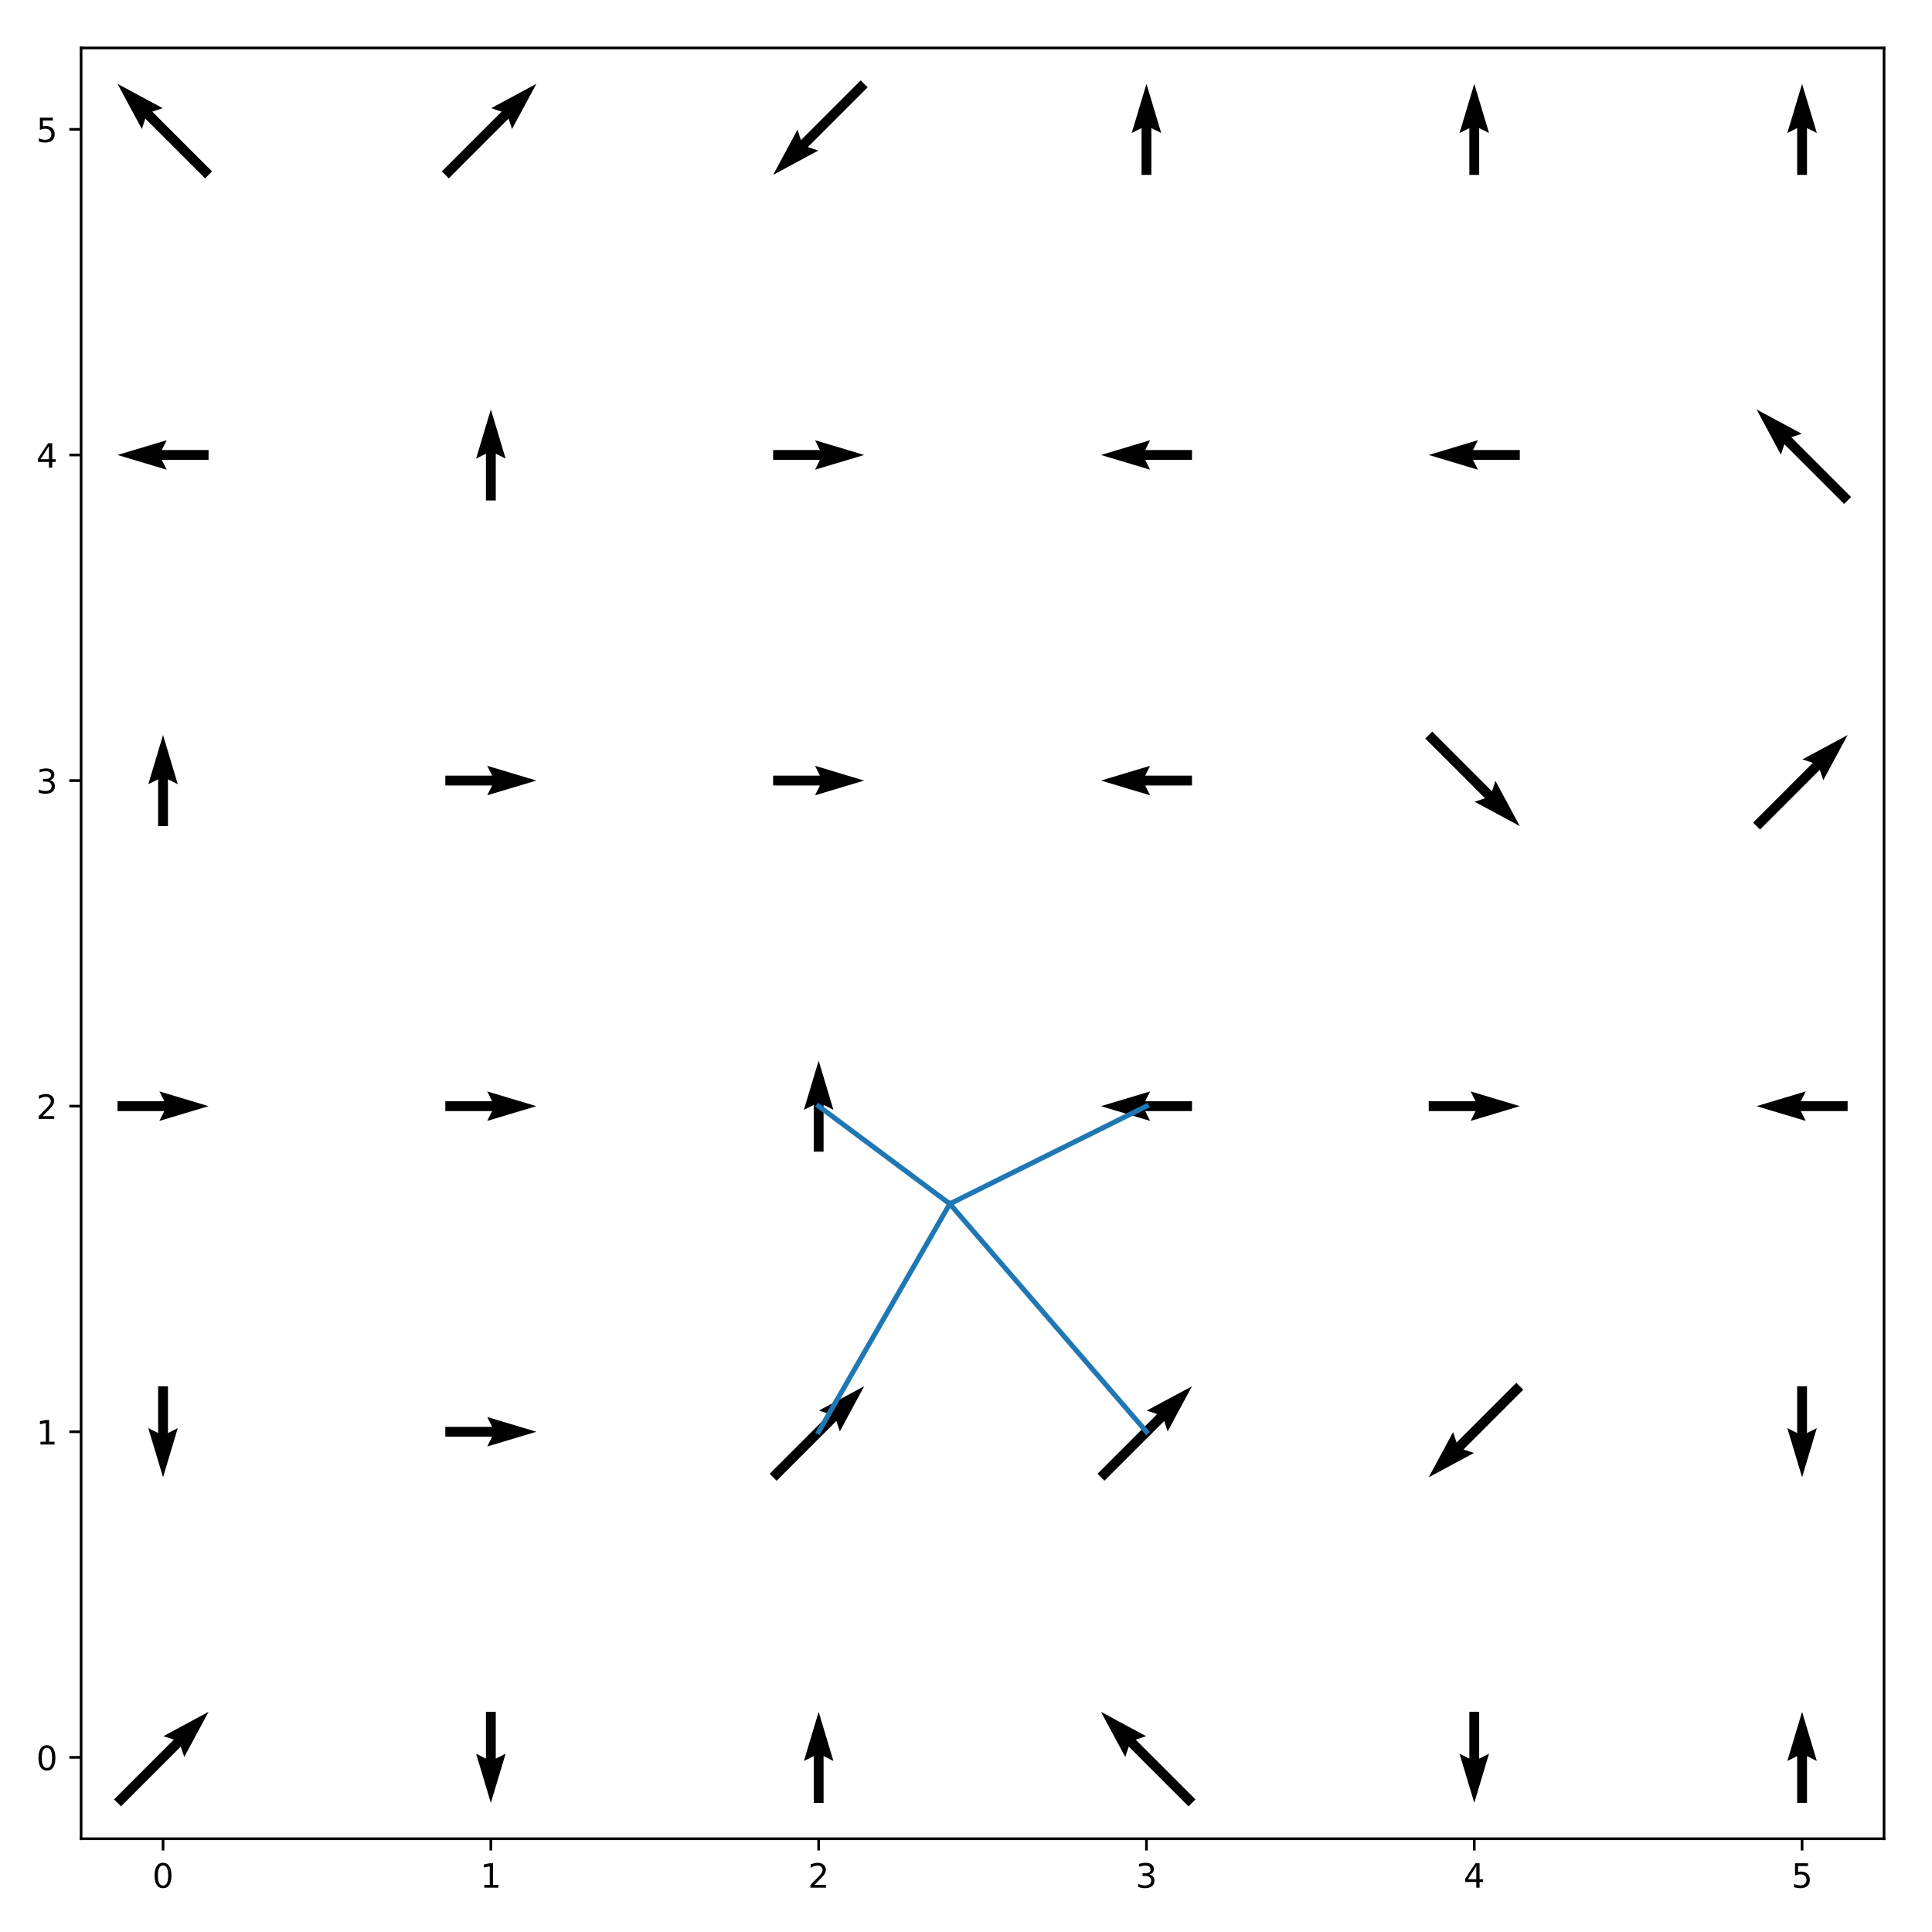 <?xml version="1.0" encoding="utf-8" standalone="no"?>
<!DOCTYPE svg PUBLIC "-//W3C//DTD SVG 1.1//EN"
  "http://www.w3.org/Graphics/SVG/1.1/DTD/svg11.dtd">
<!-- Created with matplotlib (http://matplotlib.org/) -->
<svg height="576pt" version="1.1" viewBox="0 0 576 576" width="576pt" xmlns="http://www.w3.org/2000/svg" xmlns:xlink="http://www.w3.org/1999/xlink">
 <defs>
  <style type="text/css">
*{stroke-linecap:butt;stroke-linejoin:round;}
  </style>
 </defs>
 <g id="figure_1">
  <g id="patch_1">
   <path d="M 0 576 
L 576 576 
L 576 0 
L 0 0 
z
" style="fill:#ffffff;"/>
  </g>
  <g id="axes_1">
   <g id="patch_2">
    <path d="M 24.175 548.2 
L 561.7 548.2 
L 561.7 14.3 
L 24.175 14.3 
z
" style="fill:#ffffff;"/>
   </g>
   <g id="Quiver_1">
    <path clip-path="url(#p9c4907de13)" d="M 33.997 536.469 
L 51.816 518.651 
L 48.706 517.614 
L 62.182 510.358 
L 54.926 523.834 
L 53.889 520.724 
L 36.071 538.542 
L 33.997 536.469 
"/>
    <path clip-path="url(#p9c4907de13)" d="M 50.074 413.285 
L 50.074 427.239 
L 53.006 425.773 
L 48.608 440.433 
L 44.21 425.773 
L 47.142 427.239 
L 47.142 413.285 
L 50.074 413.285 
"/>
    <path clip-path="url(#p9c4907de13)" d="M 35.034 328.32 
L 48.988 328.32 
L 47.522 325.388 
L 62.182 329.786 
L 47.522 334.184 
L 48.988 331.252 
L 35.034 331.252 
L 35.034 328.32 
"/>
    <path clip-path="url(#p9c4907de13)" d="M 47.142 246.287 
L 47.142 232.334 
L 44.21 233.8 
L 48.608 219.14 
L 53.006 233.8 
L 50.074 232.334 
L 50.074 246.287 
L 47.142 246.287 
"/>
    <path clip-path="url(#p9c4907de13)" d="M 62.182 137.107 
L 48.228 137.107 
L 49.694 140.039 
L 35.034 135.641 
L 49.694 131.243 
L 48.228 134.175 
L 62.182 134.175 
L 62.182 137.107 
"/>
    <path clip-path="url(#p9c4907de13)" d="M 61.145 53.179 
L 43.327 35.36 
L 42.29 38.47 
L 35.034 24.994 
L 48.51 32.251 
L 45.4 33.287 
L 63.218 51.105 
L 61.145 53.179 
"/>
    <path clip-path="url(#p9c4907de13)" d="M 147.806 510.358 
L 147.806 524.312 
L 150.738 522.846 
L 146.34 537.506 
L 141.942 522.846 
L 144.874 524.312 
L 144.874 510.358 
L 147.806 510.358 
"/>
    <path clip-path="url(#p9c4907de13)" d="M 132.766 425.393 
L 146.72 425.393 
L 145.254 422.461 
L 159.914 426.859 
L 145.254 431.257 
L 146.72 428.325 
L 132.766 428.325 
L 132.766 425.393 
"/>
    <path clip-path="url(#p9c4907de13)" d="M 132.766 328.32 
L 146.72 328.32 
L 145.254 325.388 
L 159.914 329.786 
L 145.254 334.184 
L 146.72 331.252 
L 132.766 331.252 
L 132.766 328.32 
"/>
    <path clip-path="url(#p9c4907de13)" d="M 132.766 231.248 
L 146.72 231.248 
L 145.254 228.316 
L 159.914 232.714 
L 145.254 237.112 
L 146.72 234.18 
L 132.766 234.18 
L 132.766 231.248 
"/>
    <path clip-path="url(#p9c4907de13)" d="M 144.874 149.215 
L 144.874 135.261 
L 141.942 136.727 
L 146.34 122.067 
L 150.738 136.727 
L 147.806 135.261 
L 147.806 149.215 
L 144.874 149.215 
"/>
    <path clip-path="url(#p9c4907de13)" d="M 131.729 51.105 
L 149.548 33.287 
L 146.438 32.251 
L 159.914 24.994 
L 152.657 38.47 
L 151.621 35.36 
L 133.803 53.179 
L 131.729 51.105 
"/>
    <path clip-path="url(#p9c4907de13)" d="M 242.606 537.506 
L 242.606 523.552 
L 239.674 525.018 
L 244.072 510.358 
L 248.47 525.018 
L 245.538 523.552 
L 245.538 537.506 
L 242.606 537.506 
"/>
    <path clip-path="url(#p9c4907de13)" d="M 229.461 439.396 
L 247.279 421.578 
L 244.17 420.541 
L 257.645 413.285 
L 250.389 426.761 
L 249.353 423.651 
L 231.534 441.47 
L 229.461 439.396 
"/>
    <path clip-path="url(#p9c4907de13)" d="M 242.606 343.36 
L 242.606 329.406 
L 239.674 330.872 
L 244.072 316.212 
L 248.47 330.872 
L 245.538 329.406 
L 245.538 343.36 
L 242.606 343.36 
"/>
    <path clip-path="url(#p9c4907de13)" d="M 230.498 231.248 
L 244.452 231.248 
L 242.986 228.316 
L 257.645 232.714 
L 242.986 237.112 
L 244.452 234.18 
L 230.498 234.18 
L 230.498 231.248 
"/>
    <path clip-path="url(#p9c4907de13)" d="M 230.498 134.175 
L 244.452 134.175 
L 242.986 131.243 
L 257.645 135.641 
L 242.986 140.039 
L 244.452 137.107 
L 230.498 137.107 
L 230.498 134.175 
"/>
    <path clip-path="url(#p9c4907de13)" d="M 258.682 26.031 
L 240.864 43.849 
L 243.974 44.886 
L 230.498 52.142 
L 237.754 38.666 
L 238.791 41.776 
L 256.609 23.958 
L 258.682 26.031 
"/>
    <path clip-path="url(#p9c4907de13)" d="M 354.341 538.542 
L 336.522 520.724 
L 335.486 523.834 
L 328.23 510.358 
L 341.705 517.614 
L 338.596 518.651 
L 356.414 536.469 
L 354.341 538.542 
"/>
    <path clip-path="url(#p9c4907de13)" d="M 327.193 439.396 
L 345.011 421.578 
L 341.901 420.541 
L 355.377 413.285 
L 348.121 426.761 
L 347.084 423.651 
L 329.266 441.47 
L 327.193 439.396 
"/>
    <path clip-path="url(#p9c4907de13)" d="M 355.377 331.252 
L 341.423 331.252 
L 342.889 334.184 
L 328.23 329.786 
L 342.889 325.388 
L 341.423 328.32 
L 355.377 328.32 
L 355.377 331.252 
"/>
    <path clip-path="url(#p9c4907de13)" d="M 355.377 234.18 
L 341.423 234.18 
L 342.889 237.112 
L 328.23 232.714 
L 342.889 228.316 
L 341.423 231.248 
L 355.377 231.248 
L 355.377 234.18 
"/>
    <path clip-path="url(#p9c4907de13)" d="M 355.377 137.107 
L 341.423 137.107 
L 342.889 140.039 
L 328.23 135.641 
L 342.889 131.243 
L 341.423 134.175 
L 355.377 134.175 
L 355.377 137.107 
"/>
    <path clip-path="url(#p9c4907de13)" d="M 340.337 52.142 
L 340.337 38.188 
L 337.405 39.654 
L 341.803 24.994 
L 346.201 39.654 
L 343.269 38.188 
L 343.269 52.142 
L 340.337 52.142 
"/>
    <path clip-path="url(#p9c4907de13)" d="M 441.001 510.358 
L 441.001 524.312 
L 443.933 522.846 
L 439.535 537.506 
L 435.137 522.846 
L 438.069 524.312 
L 438.069 510.358 
L 441.001 510.358 
"/>
    <path clip-path="url(#p9c4907de13)" d="M 454.146 414.322 
L 436.327 432.14 
L 439.437 433.177 
L 425.961 440.433 
L 433.218 426.957 
L 434.254 430.067 
L 452.072 412.249 
L 454.146 414.322 
"/>
    <path clip-path="url(#p9c4907de13)" d="M 425.961 328.32 
L 439.915 328.32 
L 438.449 325.388 
L 453.109 329.786 
L 438.449 334.184 
L 439.915 331.252 
L 425.961 331.252 
L 425.961 328.32 
"/>
    <path clip-path="url(#p9c4907de13)" d="M 426.998 218.103 
L 444.816 235.921 
L 445.853 232.812 
L 453.109 246.287 
L 439.633 239.031 
L 442.743 237.995 
L 424.925 220.176 
L 426.998 218.103 
"/>
    <path clip-path="url(#p9c4907de13)" d="M 453.109 137.107 
L 439.155 137.107 
L 440.621 140.039 
L 425.961 135.641 
L 440.621 131.243 
L 439.155 134.175 
L 453.109 134.175 
L 453.109 137.107 
"/>
    <path clip-path="url(#p9c4907de13)" d="M 438.069 52.142 
L 438.069 38.188 
L 435.137 39.654 
L 439.535 24.994 
L 443.933 39.654 
L 441.001 38.188 
L 441.001 52.142 
L 438.069 52.142 
"/>
    <path clip-path="url(#p9c4907de13)" d="M 535.801 537.506 
L 535.801 523.552 
L 532.869 525.018 
L 537.267 510.358 
L 541.665 525.018 
L 538.733 523.552 
L 538.733 537.506 
L 535.801 537.506 
"/>
    <path clip-path="url(#p9c4907de13)" d="M 538.733 413.285 
L 538.733 427.239 
L 541.665 425.773 
L 537.267 440.433 
L 532.869 425.773 
L 535.801 427.239 
L 535.801 413.285 
L 538.733 413.285 
"/>
    <path clip-path="url(#p9c4907de13)" d="M 550.841 331.252 
L 536.887 331.252 
L 538.353 334.184 
L 523.693 329.786 
L 538.353 325.388 
L 536.887 328.32 
L 550.841 328.32 
L 550.841 331.252 
"/>
    <path clip-path="url(#p9c4907de13)" d="M 522.657 245.251 
L 540.475 227.433 
L 537.365 226.396 
L 550.841 219.14 
L 543.585 232.616 
L 542.548 229.506 
L 524.73 247.324 
L 522.657 245.251 
"/>
    <path clip-path="url(#p9c4907de13)" d="M 549.804 150.251 
L 531.986 132.433 
L 530.949 135.543 
L 523.693 122.067 
L 537.169 129.323 
L 534.059 130.36 
L 551.878 148.178 
L 549.804 150.251 
"/>
    <path clip-path="url(#p9c4907de13)" d="M 535.801 52.142 
L 535.801 38.188 
L 532.869 39.654 
L 537.267 24.994 
L 541.665 39.654 
L 538.733 38.188 
L 538.733 52.142 
L 535.801 52.142 
"/>
   </g>
   <g id="matplotlib.axis_1">
    <g id="xtick_1">
     <g id="line2d_1">
      <defs>
       <path d="M 0 0 
L 0 3.5 
" id="mfe45e71f87" style="stroke:#000000;stroke-width:0.8;"/>
      </defs>
      <g>
       <use style="stroke:#000000;stroke-width:0.8;" x="48.608" xlink:href="#mfe45e71f87" y="548.2"/>
      </g>
     </g>
     <g id="text_1">
      <!-- 0 -->
      <defs>
       <path d="M 31.781 66.406 
Q 24.172 66.406 20.328 58.906 
Q 16.5 51.422 16.5 36.375 
Q 16.5 21.391 20.328 13.891 
Q 24.172 6.391 31.781 6.391 
Q 39.453 6.391 43.281 13.891 
Q 47.125 21.391 47.125 36.375 
Q 47.125 51.422 43.281 58.906 
Q 39.453 66.406 31.781 66.406 
z
M 31.781 74.219 
Q 44.047 74.219 50.516 64.516 
Q 56.984 54.828 56.984 36.375 
Q 56.984 17.969 50.516 8.266 
Q 44.047 -1.422 31.781 -1.422 
Q 19.531 -1.422 13.062 8.266 
Q 6.594 17.969 6.594 36.375 
Q 6.594 54.828 13.062 64.516 
Q 19.531 74.219 31.781 74.219 
z
" id="DejaVuSans-30"/>
      </defs>
      <g transform="translate(45.427 562.798)scale(0.1 -0.1)">
       <use xlink:href="#DejaVuSans-30"/>
      </g>
     </g>
    </g>
    <g id="xtick_2">
     <g id="line2d_2">
      <g>
       <use style="stroke:#000000;stroke-width:0.8;" x="146.34" xlink:href="#mfe45e71f87" y="548.2"/>
      </g>
     </g>
     <g id="text_2">
      <!-- 1 -->
      <defs>
       <path d="M 12.406 8.297 
L 28.516 8.297 
L 28.516 63.922 
L 10.984 60.406 
L 10.984 69.391 
L 28.422 72.906 
L 38.281 72.906 
L 38.281 8.297 
L 54.391 8.297 
L 54.391 0 
L 12.406 0 
z
" id="DejaVuSans-31"/>
      </defs>
      <g transform="translate(143.159 562.798)scale(0.1 -0.1)">
       <use xlink:href="#DejaVuSans-31"/>
      </g>
     </g>
    </g>
    <g id="xtick_3">
     <g id="line2d_3">
      <g>
       <use style="stroke:#000000;stroke-width:0.8;" x="244.072" xlink:href="#mfe45e71f87" y="548.2"/>
      </g>
     </g>
     <g id="text_3">
      <!-- 2 -->
      <defs>
       <path d="M 19.188 8.297 
L 53.609 8.297 
L 53.609 0 
L 7.328 0 
L 7.328 8.297 
Q 12.938 14.109 22.625 23.891 
Q 32.328 33.688 34.812 36.531 
Q 39.547 41.844 41.422 45.531 
Q 43.312 49.219 43.312 52.781 
Q 43.312 58.594 39.234 62.25 
Q 35.156 65.922 28.609 65.922 
Q 23.969 65.922 18.812 64.312 
Q 13.672 62.703 7.812 59.422 
L 7.812 69.391 
Q 13.766 71.781 18.938 73 
Q 24.125 74.219 28.422 74.219 
Q 39.75 74.219 46.484 68.547 
Q 53.219 62.891 53.219 53.422 
Q 53.219 48.922 51.531 44.891 
Q 49.859 40.875 45.406 35.406 
Q 44.188 33.984 37.641 27.219 
Q 31.109 20.453 19.188 8.297 
z
" id="DejaVuSans-32"/>
      </defs>
      <g transform="translate(240.89 562.798)scale(0.1 -0.1)">
       <use xlink:href="#DejaVuSans-32"/>
      </g>
     </g>
    </g>
    <g id="xtick_4">
     <g id="line2d_4">
      <g>
       <use style="stroke:#000000;stroke-width:0.8;" x="341.803" xlink:href="#mfe45e71f87" y="548.2"/>
      </g>
     </g>
     <g id="text_4">
      <!-- 3 -->
      <defs>
       <path d="M 40.578 39.312 
Q 47.656 37.797 51.625 33 
Q 55.609 28.219 55.609 21.188 
Q 55.609 10.406 48.188 4.484 
Q 40.766 -1.422 27.094 -1.422 
Q 22.516 -1.422 17.656 -0.516 
Q 12.797 0.391 7.625 2.203 
L 7.625 11.719 
Q 11.719 9.328 16.594 8.109 
Q 21.484 6.891 26.812 6.891 
Q 36.078 6.891 40.938 10.547 
Q 45.797 14.203 45.797 21.188 
Q 45.797 27.641 41.281 31.266 
Q 36.766 34.906 28.719 34.906 
L 20.219 34.906 
L 20.219 43.016 
L 29.109 43.016 
Q 36.375 43.016 40.234 45.922 
Q 44.094 48.828 44.094 54.297 
Q 44.094 59.906 40.109 62.906 
Q 36.141 65.922 28.719 65.922 
Q 24.656 65.922 20.016 65.031 
Q 15.375 64.156 9.812 62.312 
L 9.812 71.094 
Q 15.438 72.656 20.344 73.438 
Q 25.25 74.219 29.594 74.219 
Q 40.828 74.219 47.359 69.109 
Q 53.906 64.016 53.906 55.328 
Q 53.906 49.266 50.438 45.094 
Q 46.969 40.922 40.578 39.312 
z
" id="DejaVuSans-33"/>
      </defs>
      <g transform="translate(338.622 562.798)scale(0.1 -0.1)">
       <use xlink:href="#DejaVuSans-33"/>
      </g>
     </g>
    </g>
    <g id="xtick_5">
     <g id="line2d_5">
      <g>
       <use style="stroke:#000000;stroke-width:0.8;" x="439.535" xlink:href="#mfe45e71f87" y="548.2"/>
      </g>
     </g>
     <g id="text_5">
      <!-- 4 -->
      <defs>
       <path d="M 37.797 64.312 
L 12.891 25.391 
L 37.797 25.391 
z
M 35.203 72.906 
L 47.609 72.906 
L 47.609 25.391 
L 58.016 25.391 
L 58.016 17.188 
L 47.609 17.188 
L 47.609 0 
L 37.797 0 
L 37.797 17.188 
L 4.891 17.188 
L 4.891 26.703 
z
" id="DejaVuSans-34"/>
      </defs>
      <g transform="translate(436.354 562.798)scale(0.1 -0.1)">
       <use xlink:href="#DejaVuSans-34"/>
      </g>
     </g>
    </g>
    <g id="xtick_6">
     <g id="line2d_6">
      <g>
       <use style="stroke:#000000;stroke-width:0.8;" x="537.267" xlink:href="#mfe45e71f87" y="548.2"/>
      </g>
     </g>
     <g id="text_6">
      <!-- 5 -->
      <defs>
       <path d="M 10.797 72.906 
L 49.516 72.906 
L 49.516 64.594 
L 19.828 64.594 
L 19.828 46.734 
Q 21.969 47.469 24.109 47.828 
Q 26.266 48.188 28.422 48.188 
Q 40.625 48.188 47.75 41.5 
Q 54.891 34.812 54.891 23.391 
Q 54.891 11.625 47.562 5.094 
Q 40.234 -1.422 26.906 -1.422 
Q 22.312 -1.422 17.547 -0.641 
Q 12.797 0.141 7.719 1.703 
L 7.719 11.625 
Q 12.109 9.234 16.797 8.062 
Q 21.484 6.891 26.703 6.891 
Q 35.156 6.891 40.078 11.328 
Q 45.016 15.766 45.016 23.391 
Q 45.016 31 40.078 35.438 
Q 35.156 39.891 26.703 39.891 
Q 22.75 39.891 18.812 39.016 
Q 14.891 38.141 10.797 36.281 
z
" id="DejaVuSans-35"/>
      </defs>
      <g transform="translate(534.086 562.798)scale(0.1 -0.1)">
       <use xlink:href="#DejaVuSans-35"/>
      </g>
     </g>
    </g>
   </g>
   <g id="matplotlib.axis_2">
    <g id="ytick_1">
     <g id="line2d_7">
      <defs>
       <path d="M 0 0 
L -3.5 0 
" id="m95da3bc8fb" style="stroke:#000000;stroke-width:0.8;"/>
      </defs>
      <g>
       <use style="stroke:#000000;stroke-width:0.8;" x="24.175" xlink:href="#m95da3bc8fb" y="523.932"/>
      </g>
     </g>
     <g id="text_7">
      <!-- 0 -->
      <g transform="translate(10.812 527.731)scale(0.1 -0.1)">
       <use xlink:href="#DejaVuSans-30"/>
      </g>
     </g>
    </g>
    <g id="ytick_2">
     <g id="line2d_8">
      <g>
       <use style="stroke:#000000;stroke-width:0.8;" x="24.175" xlink:href="#m95da3bc8fb" y="426.859"/>
      </g>
     </g>
     <g id="text_8">
      <!-- 1 -->
      <g transform="translate(10.812 430.658)scale(0.1 -0.1)">
       <use xlink:href="#DejaVuSans-31"/>
      </g>
     </g>
    </g>
    <g id="ytick_3">
     <g id="line2d_9">
      <g>
       <use style="stroke:#000000;stroke-width:0.8;" x="24.175" xlink:href="#m95da3bc8fb" y="329.786"/>
      </g>
     </g>
     <g id="text_9">
      <!-- 2 -->
      <g transform="translate(10.812 333.586)scale(0.1 -0.1)">
       <use xlink:href="#DejaVuSans-32"/>
      </g>
     </g>
    </g>
    <g id="ytick_4">
     <g id="line2d_10">
      <g>
       <use style="stroke:#000000;stroke-width:0.8;" x="24.175" xlink:href="#m95da3bc8fb" y="232.714"/>
      </g>
     </g>
     <g id="text_10">
      <!-- 3 -->
      <g transform="translate(10.812 236.513)scale(0.1 -0.1)">
       <use xlink:href="#DejaVuSans-33"/>
      </g>
     </g>
    </g>
    <g id="ytick_5">
     <g id="line2d_11">
      <g>
       <use style="stroke:#000000;stroke-width:0.8;" x="24.175" xlink:href="#m95da3bc8fb" y="135.641"/>
      </g>
     </g>
     <g id="text_11">
      <!-- 4 -->
      <g transform="translate(10.812 139.44)scale(0.1 -0.1)">
       <use xlink:href="#DejaVuSans-34"/>
      </g>
     </g>
    </g>
    <g id="ytick_6">
     <g id="line2d_12">
      <g>
       <use style="stroke:#000000;stroke-width:0.8;" x="24.175" xlink:href="#m95da3bc8fb" y="38.568"/>
      </g>
     </g>
     <g id="text_12">
      <!-- 5 -->
      <g transform="translate(10.812 42.367)scale(0.1 -0.1)">
       <use xlink:href="#DejaVuSans-35"/>
      </g>
     </g>
    </g>
   </g>
   <g id="line2d_13">
    <path clip-path="url(#p9c4907de13)" d="M 283.164 358.908 
L 244.072 426.859 
" style="fill:none;stroke:#1f77b4;stroke-linecap:square;stroke-width:1.5;"/>
   </g>
   <g id="line2d_14">
    <path clip-path="url(#p9c4907de13)" d="M 283.164 358.908 
L 341.803 426.859 
" style="fill:none;stroke:#1f77b4;stroke-linecap:square;stroke-width:1.5;"/>
   </g>
   <g id="line2d_15">
    <path clip-path="url(#p9c4907de13)" d="M 283.164 358.908 
L 341.803 329.786 
" style="fill:none;stroke:#1f77b4;stroke-linecap:square;stroke-width:1.5;"/>
   </g>
   <g id="line2d_16">
    <path clip-path="url(#p9c4907de13)" d="M 283.164 358.908 
L 244.072 329.786 
" style="fill:none;stroke:#1f77b4;stroke-linecap:square;stroke-width:1.5;"/>
   </g>
   <g id="patch_3">
    <path d="M 24.175 548.2 
L 24.175 14.3 
" style="fill:none;stroke:#000000;stroke-linecap:square;stroke-linejoin:miter;stroke-width:0.8;"/>
   </g>
   <g id="patch_4">
    <path d="M 561.7 548.2 
L 561.7 14.3 
" style="fill:none;stroke:#000000;stroke-linecap:square;stroke-linejoin:miter;stroke-width:0.8;"/>
   </g>
   <g id="patch_5">
    <path d="M 24.175 548.2 
L 561.7 548.2 
" style="fill:none;stroke:#000000;stroke-linecap:square;stroke-linejoin:miter;stroke-width:0.8;"/>
   </g>
   <g id="patch_6">
    <path d="M 24.175 14.3 
L 561.7 14.3 
" style="fill:none;stroke:#000000;stroke-linecap:square;stroke-linejoin:miter;stroke-width:0.8;"/>
   </g>
  </g>
 </g>
 <defs>
  <clipPath id="p9c4907de13">
   <rect height="533.9" width="537.525" x="24.175" y="14.3"/>
  </clipPath>
 </defs>
</svg>
